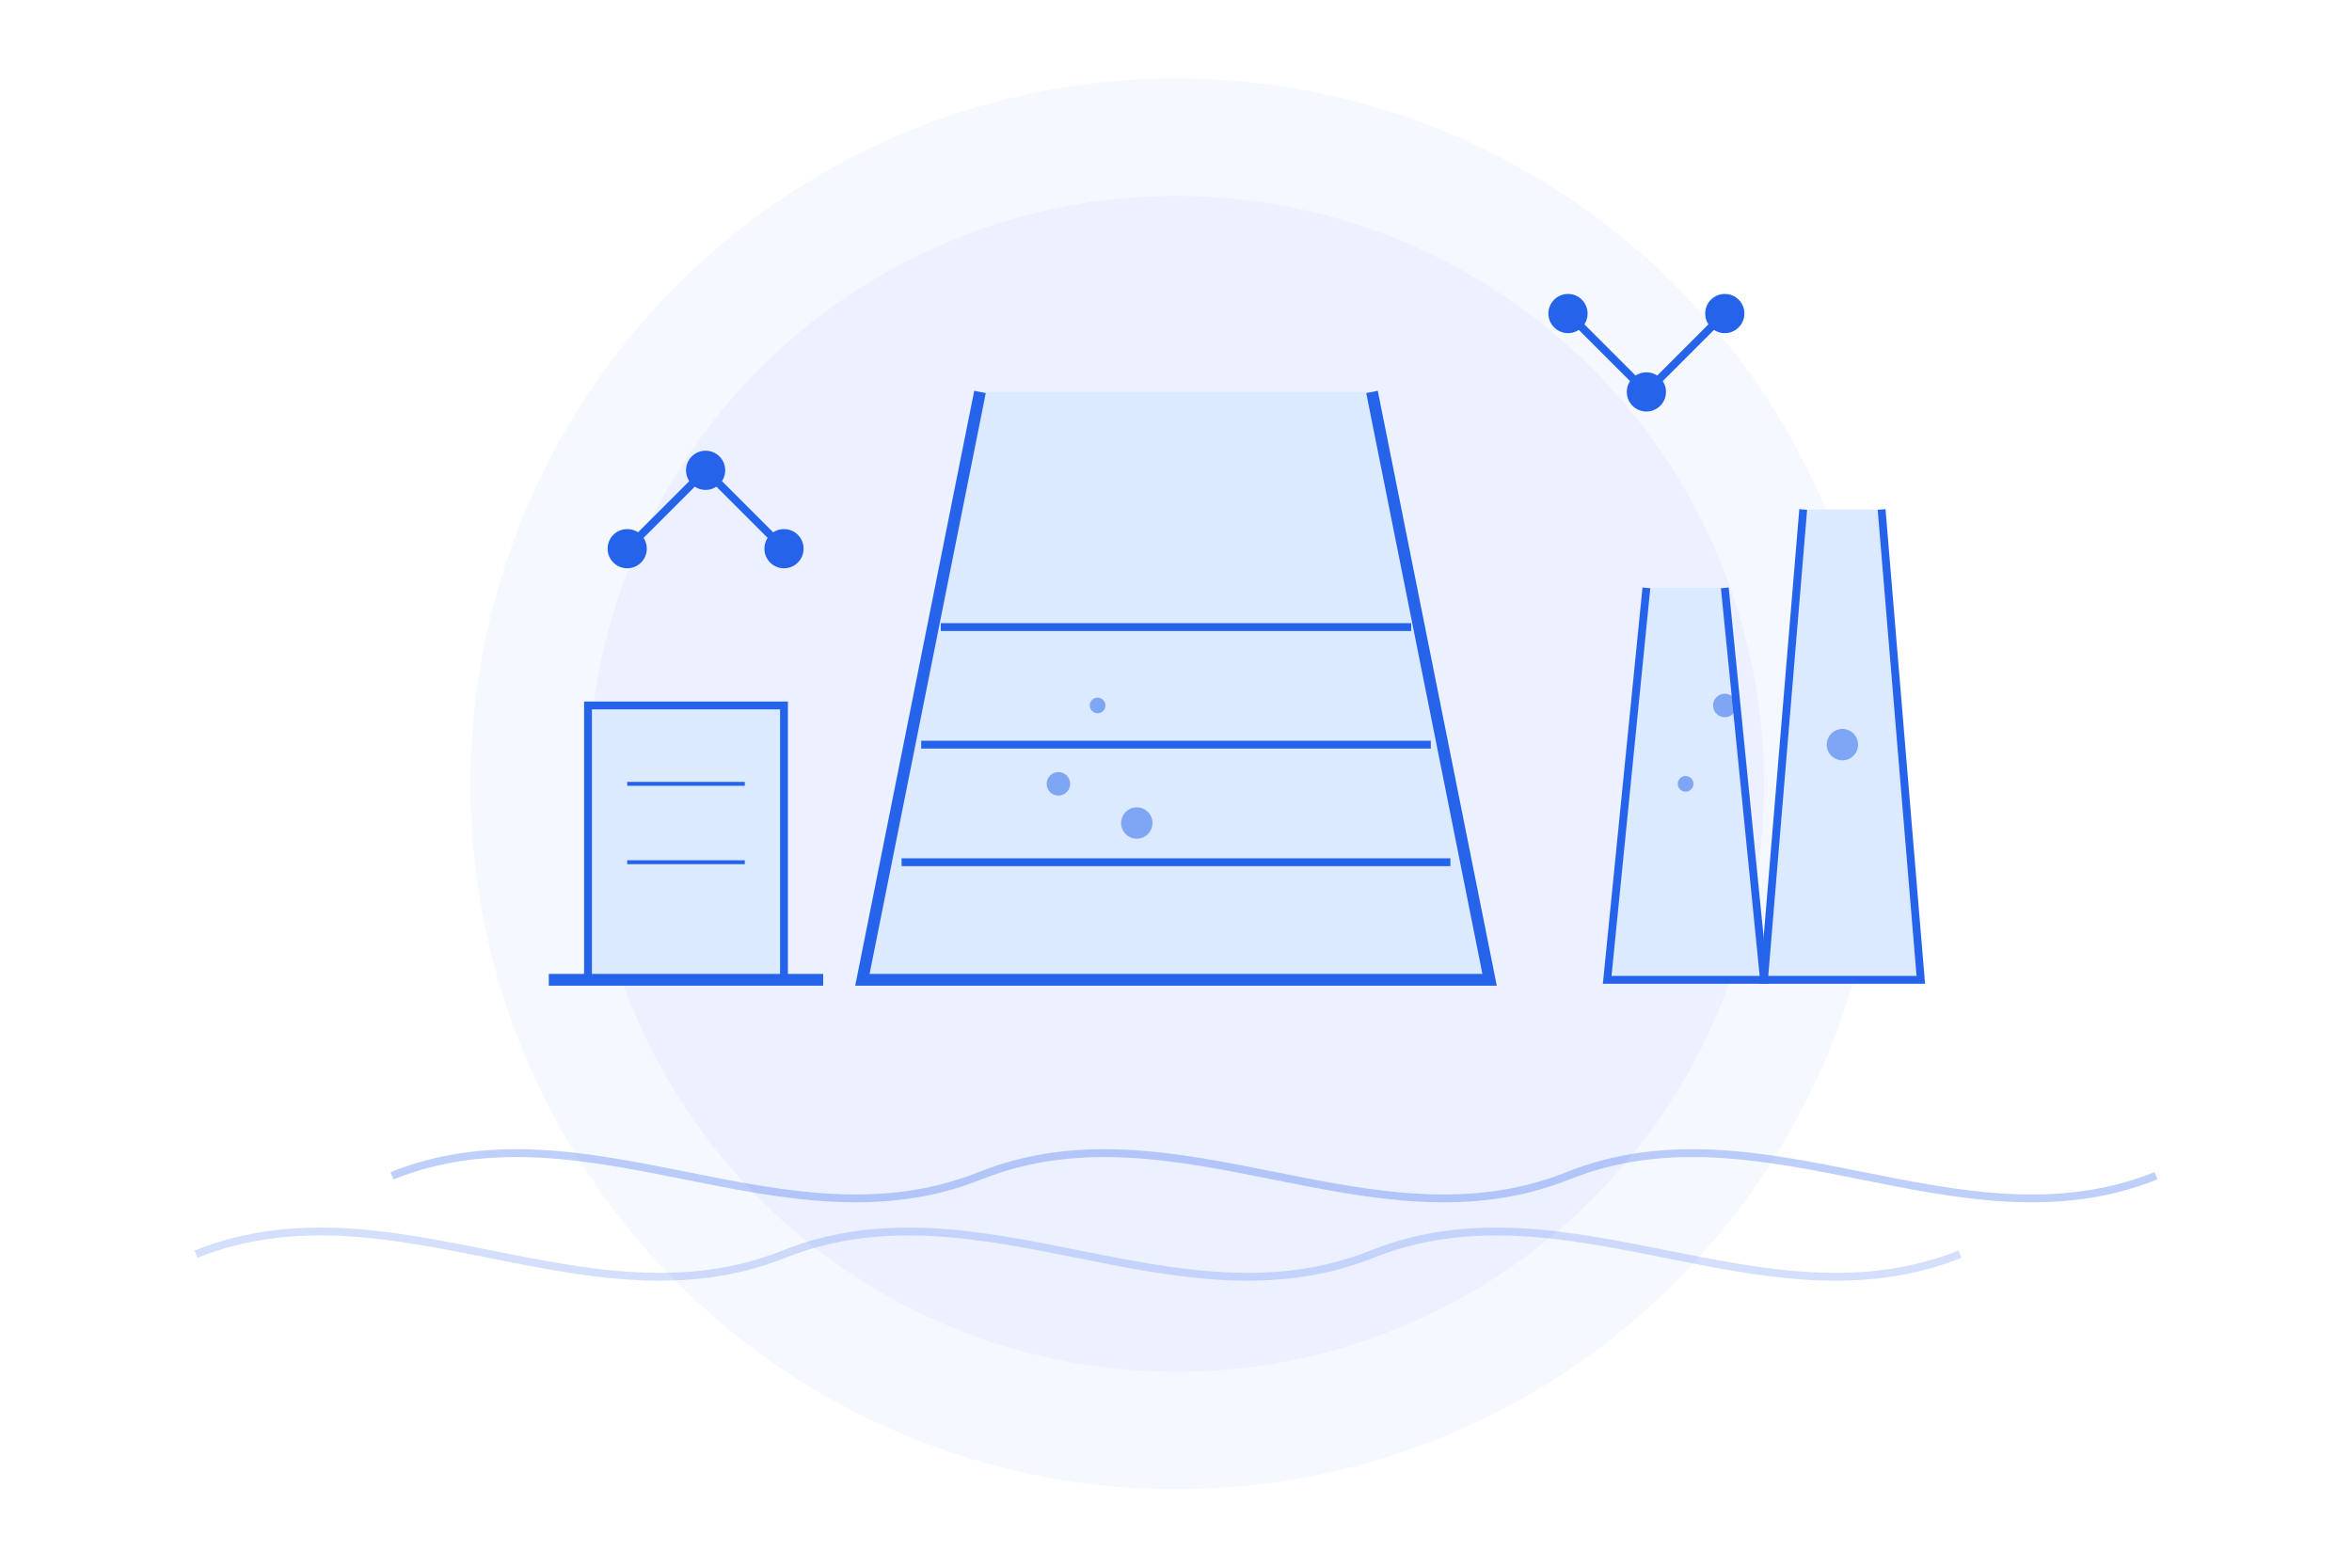 <?xml version="1.0" encoding="UTF-8"?>
<svg width="600" height="400" viewBox="0 0 600 400" fill="none" xmlns="http://www.w3.org/2000/svg">
  <!-- Background Elements -->
  <circle cx="300" cy="200" r="180" fill="#E0E7FF" opacity="0.3"/>
  <circle cx="300" cy="200" r="150" fill="#C7D2FE" opacity="0.2"/>
  
  <!-- Laboratory Equipment -->
  <!-- Erlenmeyer Flask -->
  <path d="M250 100L220 250H380L350 100" fill="#DBEAFE" stroke="#2563EB" stroke-width="3"/>
  <path d="M240 160L360 160" stroke="#2563EB" stroke-width="2"/>
  <path d="M235 190L365 190" stroke="#2563EB" stroke-width="2"/>
  <path d="M230 220L370 220" stroke="#2563EB" stroke-width="2"/>
  
  <!-- Test Tubes -->
  <path d="M420 150L410 250H450L440 150" fill="#DBEAFE" stroke="#2563EB" stroke-width="2"/>
  <path d="M460 130L450 250H490L480 130" fill="#DBEAFE" stroke="#2563EB" stroke-width="2"/>
  
  <!-- Beaker -->
  <path d="M150 180H200V250H150V180Z" fill="#DBEAFE" stroke="#2563EB" stroke-width="2"/>
  <path d="M140 250H210" stroke="#2563EB" stroke-width="3"/>
  <path d="M160 200H190" stroke="#2563EB" stroke-width="1"/>
  <path d="M160 220H190" stroke="#2563EB" stroke-width="1"/>
  
  <!-- Molecules -->
  <circle cx="180" cy="120" r="5" fill="#2563EB"/>
  <circle cx="200" cy="140" r="5" fill="#2563EB"/>
  <circle cx="160" cy="140" r="5" fill="#2563EB"/>
  <path d="M180 120L200 140M180 120L160 140" stroke="#2563EB" stroke-width="2"/>
  
  <circle cx="420" cy="100" r="5" fill="#2563EB"/>
  <circle cx="440" cy="80" r="5" fill="#2563EB"/>
  <circle cx="400" cy="80" r="5" fill="#2563EB"/>
  <path d="M420 100L440 80M420 100L400 80" stroke="#2563EB" stroke-width="2"/>
  
  <!-- Bubbles -->
  <circle cx="270" cy="200" r="3" fill="#2563EB" opacity="0.5"/>
  <circle cx="280" cy="180" r="2" fill="#2563EB" opacity="0.5"/>
  <circle cx="290" cy="210" r="4" fill="#2563EB" opacity="0.5"/>
  <circle cx="440" cy="180" r="3" fill="#2563EB" opacity="0.5"/>
  <circle cx="430" cy="200" r="2" fill="#2563EB" opacity="0.5"/>
  <circle cx="470" cy="190" r="4" fill="#2563EB" opacity="0.5"/>
  
  <!-- Decorative Lines -->
  <path d="M100 300C150 280 200 320 250 300C300 280 350 320 400 300C450 280 500 320 550 300" 
        stroke="#2563EB" stroke-width="2" opacity="0.3"/>
  <path d="M50 320C100 300 150 340 200 320C250 300 300 340 350 320C400 300 450 340 500 320" 
        stroke="#2563EB" stroke-width="2" opacity="0.2"/>
</svg>